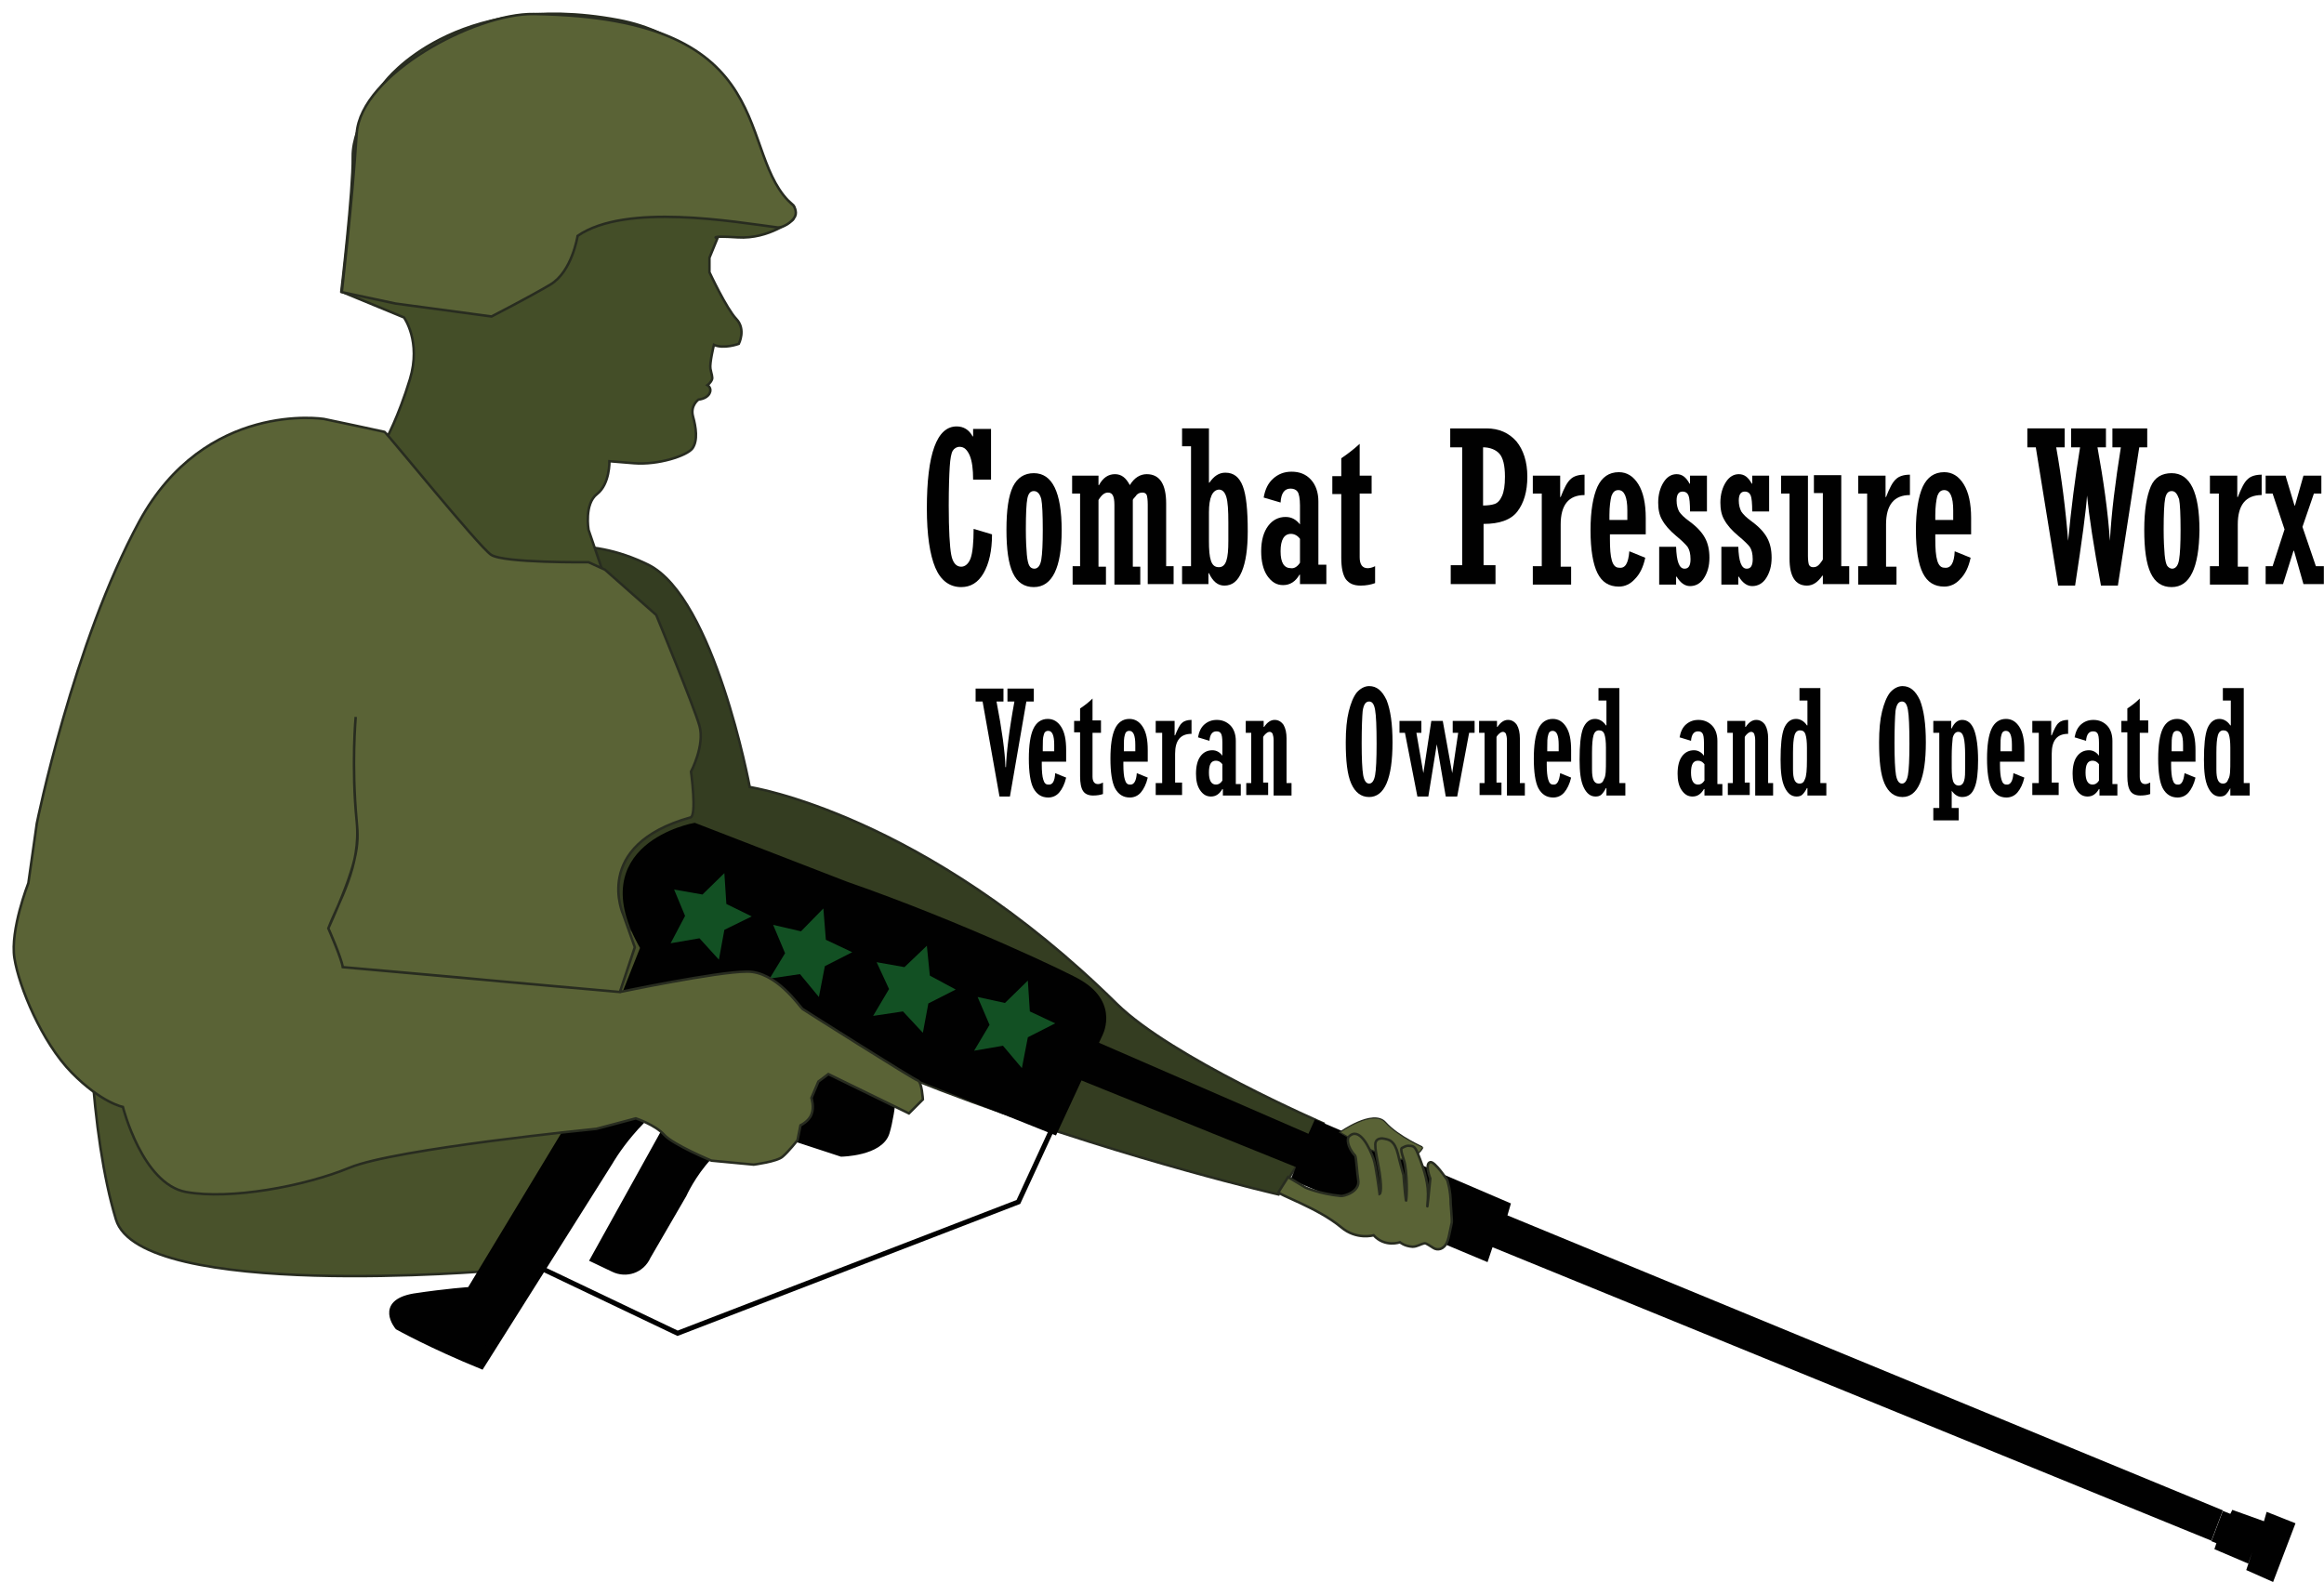 <svg version="1.1" id="Layer_1" xmlns="http://www.w3.org/2000/svg" xmlns:xlink="http://www.w3.org/1999/xlink" x="0px" y="0px" style="enable-background:new 0 0 595.3 841.9;" xml:space="preserve" viewBox="20.7 282.08 467.13 318.02">
<style type="text/css">
	.st0{fill:#49522B;stroke:#282C20;stroke-width:0.5;stroke-miterlimit:10;}
	.st1{fill:#343D21;stroke:#282C20;stroke-width:0.5;stroke-miterlimit:10;}
	.st2{fill:none;}
	.st3{enable-background:new    ;}
	.st4{fill:#010101;}
	.st5{fill:#010101;stroke:#010101;stroke-miterlimit:10;}
	.st6{fill:none;stroke:#010101;stroke-miterlimit:10;}
	.st7{opacity:0.46;fill:#26AC4A;enable-background:new    ;}
	.st8{fill:#444E28;stroke:#282C20;stroke-width:0.5;stroke-miterlimit:10;}
	.st9{fill:#5A6336;stroke:#282C20;stroke-width:0.5;stroke-miterlimit:10;}
	.st10{fill:#5A6336;stroke:#282C20;stroke-width:0.25;stroke-miterlimit:10;}
</style>
<path class="st0" d="M40.3,418.1c0,0-6.6,75.1,3.7,109.1c4.9,16.4,76.1,10.3,76.1,10.3s39.4-60.5,35.9-95.8s-90-50.6-90-50.6  S48,397.3,40.3,418.1z"/>
<path class="st1" d="M171.4,440.3c0,0,35,5.3,73.8,43.6c11,10.8,41.5,24,41.5,24l-9,14.3c0,0-115.8-26.6-146.5-69.5  s-23-47.4-23-47.4s17.9-21.9,42.8-9.7C164.3,402.2,171.4,440.3,171.4,440.3z"/>
<polygon class="st2" points="130,378.5 594.5,378.5 595.1,431.5 130.6,431.5 "/>
<g class="st3">
	<path class="st4" d="M216.4,388.4l3.7,1.1c0,3.3-0.6,5.9-1.7,7.8c-1.1,1.9-2.6,2.8-4.5,2.8c-2.3,0-4.1-1.3-5.2-3.9   s-1.7-6.6-1.7-11.9c0-11,2-16.5,6-16.5c1.4,0,2.5,0.7,3.2,2h0.1v-1.5h3.6v10.2h-3.6c0-2.1-0.2-3.7-0.7-4.9c-0.5-1.1-1.1-1.7-2-1.7   c-0.6,0-1.1,0.3-1.4,0.8c-0.3,0.5-0.5,1.6-0.6,3.2c-0.1,1.6-0.2,4.2-0.2,7.8c0,5,0.2,8.3,0.5,9.9c0.3,1.6,1,2.4,2,2.4   c0.8,0,1.5-0.6,1.9-1.7S216.4,391.1,216.4,388.4z"/>
	<path class="st4" d="M228.5,400.1c-1.9,0-3.3-0.9-4.2-2.8c-0.9-1.9-1.3-4.8-1.3-8.7c0-4,0.4-6.8,1.3-8.7c0.9-1.8,2.3-2.7,4.2-2.7   c3.7,0,5.6,3.8,5.6,11.5C234.1,396.2,232.2,400.1,228.5,400.1z M228.5,380.8c-0.7,0-1.1,0.5-1.3,1.5c-0.2,1-0.3,3.1-0.3,6.2   c0,2.3,0.1,4,0.2,5.1c0.1,1.1,0.3,1.9,0.5,2.2c0.2,0.4,0.6,0.6,1,0.6c0.7,0,1.2-0.6,1.4-1.8c0.2-1.2,0.3-3.2,0.3-6   c0-3.1-0.1-5.2-0.3-6.2C229.7,381.3,229.2,380.8,228.5,380.8z"/>
	<path class="st4" d="M236.3,399.5v-3.6h1.5v-14.6h-1.6v-3.6h5.3v1.9h0.1c0.8-1.5,1.9-2.2,3.2-2.2c1.3,0,2.2,0.7,3,2.2   c0.9-1.5,2.1-2.2,3.4-2.2c2.6,0,3.9,2,3.9,5.9v12.6h1.5v3.6h-5.2v-16c0-0.9-0.1-1.6-0.2-1.9c-0.2-0.4-0.5-0.5-0.9-0.5   c-0.5,0-1,0.2-1.3,0.7c-0.4,0.4-0.6,0.7-0.6,0.8v13.4h1.5v3.6h-5.2v-16c0-0.9-0.1-1.5-0.3-1.9s-0.5-0.6-1-0.6   c-0.7,0-1.3,0.5-1.9,1.5v13.4h1.5v3.6H236.3z"/>
	<path class="st4" d="M258.3,399.5v-3.6h1.8v-24.1h-1.8v-3.6h5.4v10.9h0.1c0.9-1.3,1.9-2,3.2-2c1.7,0,2.8,0.9,3.5,2.7   c0.7,1.8,1,4.8,1,9.1c0,3.5-0.4,6.2-1.2,8.1s-1.9,2.8-3.5,2.8c-1.3,0-2.3-0.8-3.1-2.5h-0.1v2.2H258.3z M263.7,385.1v5.7   c0,1.8,0.1,3.1,0.4,4c0.3,0.9,0.8,1.3,1.6,1.3c0.7,0,1.2-0.4,1.5-1.3c0.3-0.9,0.4-2.2,0.4-4v-3.7c0-2.4-0.1-4.1-0.4-5.1   c-0.3-1-0.8-1.5-1.5-1.5C264.4,380.6,263.7,382.1,263.7,385.1z"/>
	<path class="st4" d="M287.3,395.9v3.6H282v-1.9h-0.1c-0.8,1.4-1.9,2.1-3.3,2.1c-1.3,0-2.3-0.6-3.2-1.9c-0.8-1.2-1.2-2.9-1.2-4.9   c0-2.2,0.5-3.9,1.4-5.1c0.9-1.2,2.1-1.8,3.5-1.8c1.2,0,2.1,0.5,2.9,1.5v-3.8c0-1.4-0.2-2.4-0.5-2.8c-0.3-0.4-0.8-0.6-1.4-0.6   c-1.2,0-1.9,0.9-2,2.8l-3.4-1c0.3-1.7,0.9-2.9,1.9-3.8c1-0.9,2.2-1.4,3.7-1.4c1.6,0,2.9,0.5,3.9,1.6c1,1.1,1.5,2.6,1.5,4.4v12.7   H287.3z M282,395.2v-4.8c-0.5-0.7-1.2-1-1.8-1c-1.4,0-2.1,1.2-2.1,3.5c0,2.3,0.7,3.4,2.1,3.4C280.8,396.4,281.5,396,282,395.2z"/>
	<path class="st4" d="M294,381.3v12.8c0,1.4,0.5,2.2,1.6,2.2c0.4,0,0.9-0.1,1.5-0.4v3.4c-0.8,0.3-1.8,0.5-2.9,0.5   c-1.4,0-2.3-0.4-3-1.3c-0.6-0.9-0.9-2.3-0.9-4.3v-12.8h-1.8v-3.6h1.8v-3.6c1.2-0.8,2.5-1.8,3.7-2.9v6.4h2.4v3.6H294z"/>
	<path class="st4" d="M314.6,395.7V372h-2.4v-3.8h7.3c2.5,0,4.5,0.9,6,2.6c1.4,1.7,2.2,4.1,2.2,7.1c0,3-0.7,5.3-2,7   s-3.6,2.5-6.8,2.5v8.3h2.4v3.8h-9v-3.8H314.6z M318.8,372v11.7c0.9,0,1.7-0.1,2.3-0.3c0.6-0.2,1.1-0.7,1.5-1.6s0.6-2.1,0.6-3.9   c0-2.3-0.4-3.8-1.1-4.6S320.2,372,318.8,372z"/>
	<path class="st4" d="M328.8,399.5v-3.6h1.8v-14.6h-1.8v-3.6h5.5v4.3h0.1c0.7-1.8,1.3-3,2-3.6c0.6-0.6,1.6-0.9,2.8-0.9v4.1   c-3.2,0-4.8,2-4.8,5.9v8.5h2.1v3.6H328.8z"/>
	<path class="st4" d="M348.2,392.9l3.2,1.3c-0.4,1.9-1.1,3.3-2.1,4.3c-0.9,1-2,1.5-3.2,1.5c-2,0-3.4-0.9-4.3-2.7   c-0.9-1.8-1.4-4.7-1.4-8.6c0-3.9,0.5-6.8,1.4-8.8c0.9-1.9,2.3-2.9,4.3-2.9c1.6,0,2.9,0.8,3.9,2.4c1,1.6,1.5,3.9,1.5,6.8v3.3h-7.2   v0.9c0,2,0.1,3.4,0.4,4.4c0.3,1,0.8,1.4,1.4,1.4C347.4,396.4,348,395.3,348.2,392.9z M344.3,386.6h3.5v-1.9c0-2.7-0.6-4.1-1.8-4.1   c-0.7,0-1.1,0.4-1.4,1.2c-0.2,0.8-0.4,2.1-0.4,3.8V386.6z"/>
	<path class="st4" d="M354.2,399.5V392h3.4c0.1,2.9,0.6,4.4,1.7,4.4c0.8,0,1.2-0.6,1.2-1.9c0-1.1-0.2-1.9-0.6-2.5   c-0.4-0.5-1.2-1.3-2.3-2.2c-1.3-1.1-2.2-2.1-2.8-3.2c-0.6-1-0.8-2.2-0.8-3.5c0-1.6,0.4-3,1.1-4.1c0.7-1.1,1.6-1.6,2.6-1.6   c1.1,0,1.9,0.6,2.6,1.9h0.1v-1.6h3.4v7.2h-3.4c0-1.6-0.1-2.7-0.3-3.2c-0.2-0.5-0.6-0.8-1.2-0.8c-0.8,0-1.2,0.6-1.2,1.8   c0,0.9,0.2,1.6,0.5,2.2c0.4,0.6,1,1.2,2.1,2c1.5,1.1,2.5,2.2,3.1,3.3c0.6,1.1,0.9,2.4,0.9,4c0,1.7-0.4,3-1.1,4.1   c-0.7,1.1-1.7,1.6-2.8,1.6c-1,0-1.9-0.6-2.7-1.9h-0.1v1.6H354.2z"/>
	<path class="st4" d="M366.7,399.5V392h3.4c0.1,2.9,0.6,4.4,1.7,4.4c0.8,0,1.2-0.6,1.2-1.9c0-1.1-0.2-1.9-0.6-2.5   c-0.4-0.5-1.2-1.3-2.3-2.2c-1.3-1.1-2.2-2.1-2.8-3.2c-0.6-1-0.8-2.2-0.8-3.5c0-1.6,0.4-3,1.1-4.1c0.7-1.1,1.6-1.6,2.6-1.6   c1.1,0,1.9,0.6,2.6,1.9h0.1v-1.6h3.4v7.2h-3.4c0-1.6-0.1-2.7-0.3-3.2c-0.2-0.5-0.6-0.8-1.2-0.8c-0.8,0-1.2,0.6-1.2,1.8   c0,0.9,0.2,1.6,0.5,2.2c0.4,0.6,1,1.2,2.1,2c1.5,1.1,2.5,2.2,3.1,3.3c0.6,1.1,0.9,2.4,0.9,4c0,1.7-0.4,3-1.1,4.1   c-0.7,1.1-1.7,1.6-2.8,1.6c-1,0-1.9-0.6-2.7-1.9h-0.1v1.6H366.7z"/>
	<path class="st4" d="M390.8,377.7v18.2h1.6v3.6h-5.3v-1.7h-0.1c-0.9,1.3-1.9,2-3.1,2c-2.3,0-3.5-1.8-3.5-5.4v-13.1h-1.7v-3.6h5.4   v16.1c0,0.9,0.1,1.5,0.2,1.8c0.2,0.4,0.5,0.5,0.9,0.5c0.5,0,0.9-0.2,1.3-0.7s0.6-0.8,0.6-0.9v-13.3h-1.8v-3.6H390.8z"/>
	<path class="st4" d="M394.2,399.5v-3.6h1.8v-14.6h-1.8v-3.6h5.5v4.3h0.1c0.7-1.8,1.3-3,2-3.6c0.6-0.6,1.6-0.9,2.8-0.9v4.1   c-3.2,0-4.8,2-4.8,5.9v8.5h2.1v3.6H394.2z"/>
	<path class="st4" d="M413.6,392.9l3.2,1.3c-0.4,1.9-1.1,3.3-2.1,4.3c-0.9,1-2,1.5-3.2,1.5c-2,0-3.4-0.9-4.3-2.7   c-0.9-1.8-1.4-4.7-1.4-8.6c0-3.9,0.5-6.8,1.4-8.8c0.9-1.9,2.3-2.9,4.3-2.9c1.6,0,2.9,0.8,3.9,2.4c1,1.6,1.5,3.9,1.5,6.8v3.3h-7.2   v0.9c0,2,0.1,3.4,0.4,4.4c0.3,1,0.8,1.4,1.4,1.4C412.8,396.4,413.5,395.3,413.6,392.9z M409.8,386.6h3.5v-1.9   c0-2.7-0.6-4.1-1.8-4.1c-0.7,0-1.1,0.4-1.4,1.2c-0.2,0.8-0.4,2.1-0.4,3.8V386.6z"/>
	<path class="st4" d="M434.4,399.8l-4.5-27.8h-1.7v-3.8h7.5v3.8h-1.7c1.1,6.2,1.9,12.5,2.4,18.8c0.6-6.4,1.4-12.7,2.4-18.8H437v-3.8   h7v3.8h-1.7c1.2,6.6,2.1,12.9,2.5,18.8c0.3-5.7,1.1-11.9,2.2-18.8h-1.7v-3.8h7v3.8h-1.6l-4.3,27.8h-3.4c-1.5-8-2.4-14.1-2.8-18.1   c-0.2,3-1,9-2.4,18.1H434.4z"/>
	<path class="st4" d="M457.2,400.1c-1.9,0-3.3-0.9-4.2-2.8c-0.9-1.9-1.3-4.8-1.3-8.7c0-4,0.5-6.8,1.3-8.7s2.3-2.7,4.2-2.7   c3.7,0,5.6,3.8,5.6,11.5C462.7,396.2,460.9,400.1,457.2,400.1z M457.2,380.8c-0.7,0-1.1,0.5-1.3,1.5c-0.2,1-0.3,3.1-0.3,6.2   c0,2.3,0.1,4,0.2,5.1c0.1,1.1,0.3,1.9,0.5,2.2s0.6,0.6,1,0.6c0.7,0,1.2-0.6,1.4-1.8c0.2-1.2,0.3-3.2,0.3-6c0-3.1-0.1-5.2-0.3-6.2   C458.3,381.3,457.9,380.8,457.2,380.8z"/>
	<path class="st4" d="M464.9,399.5v-3.6h1.8v-14.6h-1.8v-3.6h5.5v4.3h0.1c0.7-1.8,1.3-3,2-3.6c0.6-0.6,1.6-0.9,2.8-0.9v4.1   c-3.2,0-4.8,2-4.8,5.9v8.5h2.1v3.6H464.9z"/>
	<path class="st4" d="M476.1,399.5v-3.6h1.4l2.4-7.4l-2.4-7.2h-1.4v-3.6h4l1.8,6h0.1l1.7-6h3.6v3.6h-1.5l-2.3,6.7l2.7,7.9h1.6v3.6   h-4.1l-1.9-6.7h-0.1l-2.1,6.7H476.1z"/>
</g>
<g class="st3">
	<path class="st4" d="M221.6,442.2l-3.4-19.1h-1.4v-2.6h5.6v2.6H221c1.1,5.7,1.7,10.1,1.8,13.2h0.1c0.1-2.8,0.6-7.2,1.7-13.2h-1.4   v-2.6h5.3v2.6h-1.5l-3.3,19.1H221.6z"/>
	<path class="st4" d="M232.8,437.5l2.2,0.9c-0.3,1.3-0.8,2.3-1.4,3c-0.6,0.7-1.4,1-2.2,1c-1.3,0-2.3-0.6-3-1.9   c-0.6-1.2-0.9-3.2-0.9-5.9c0-2.7,0.3-4.7,0.9-6c0.6-1.3,1.6-2,2.9-2c1.1,0,2,0.5,2.7,1.6s1,2.6,1,4.7v2.3h-4.9v0.6   c0,1.3,0.1,2.4,0.3,3c0.2,0.7,0.5,1,1,1C232.3,439.9,232.7,439.1,232.8,437.5z M230.2,433.1h2.4v-1.3c0-1.9-0.4-2.8-1.2-2.8   c-0.5,0-0.8,0.3-0.9,0.8c-0.2,0.6-0.2,1.4-0.2,2.6V433.1z"/>
	<path class="st4" d="M240.3,429.4v8.8c0,1,0.4,1.5,1.1,1.5c0.3,0,0.6-0.1,1-0.3v2.3c-0.6,0.2-1.2,0.3-2,0.3c-0.9,0-1.6-0.3-2-0.9   c-0.4-0.6-0.6-1.6-0.6-3v-8.8h-1.2V427h1.2v-2.5c0.9-0.6,1.7-1.2,2.5-2v4.4h1.7v2.5H240.3z"/>
	<path class="st4" d="M249.2,437.5l2.2,0.9c-0.3,1.3-0.8,2.3-1.4,3c-0.6,0.7-1.4,1-2.2,1c-1.3,0-2.3-0.6-3-1.9   c-0.6-1.2-0.9-3.2-0.9-5.9c0-2.7,0.3-4.7,0.9-6c0.6-1.3,1.6-2,2.9-2c1.1,0,2,0.5,2.7,1.6c0.7,1.1,1,2.6,1,4.7v2.3h-4.9v0.6   c0,1.3,0.1,2.4,0.3,3c0.2,0.7,0.5,1,1,1C248.6,439.9,249.1,439.1,249.2,437.5z M246.5,433.1h2.4v-1.3c0-1.9-0.4-2.8-1.2-2.8   c-0.5,0-0.8,0.3-0.9,0.8c-0.2,0.6-0.2,1.4-0.2,2.6V433.1z"/>
	<path class="st4" d="M253,442v-2.5h1.3v-10.1H253V427h3.8v2.9h0.1c0.5-1.2,0.9-2.1,1.4-2.5c0.4-0.4,1.1-0.6,1.9-0.6v2.8   c-2.2,0-3.3,1.3-3.3,4v5.8h1.4v2.5H253z"/>
	<path class="st4" d="M270.1,439.5v2.5h-3.6v-1.3h-0.1c-0.6,1-1.3,1.5-2.3,1.5c-0.9,0-1.6-0.4-2.2-1.3s-0.8-2-0.8-3.3   c0-1.5,0.3-2.7,0.9-3.5s1.4-1.2,2.4-1.2c0.8,0,1.5,0.4,2,1.1v-2.6c0-1-0.1-1.6-0.3-1.9c-0.2-0.3-0.5-0.4-0.9-0.4   c-0.8,0-1.3,0.6-1.4,1.9l-2.3-0.7c0.2-1.1,0.6-2,1.3-2.6c0.7-0.6,1.5-0.9,2.5-0.9c1.1,0,2,0.4,2.7,1.1c0.7,0.7,1.1,1.8,1.1,3.1v8.7   H270.1z M266.4,439v-3.3c-0.4-0.5-0.8-0.7-1.3-0.7c-1,0-1.4,0.8-1.4,2.4c0,1.6,0.5,2.4,1.4,2.4C265.6,439.8,266,439.6,266.4,439z"/>
	<path class="st4" d="M271.2,442v-2.5h1v-10.1h-1.1V427h3.6v1.2h0.1c0.6-0.9,1.3-1.4,2.1-1.4c0.7,0,1.3,0.3,1.8,1   c0.4,0.7,0.6,1.6,0.6,2.7v9h1v2.5h-3.6v-11.1c0-0.6-0.1-1-0.2-1.3c-0.1-0.2-0.3-0.4-0.6-0.4c-0.3,0-0.6,0.2-0.9,0.5   c-0.3,0.3-0.4,0.5-0.4,0.6v9.1h1v2.5H271.2z"/>
	<path class="st4" d="M300.6,431.3c0,7.3-1.6,11-4.7,11c-1.6,0-2.8-0.9-3.6-2.7c-0.8-1.8-1.1-4.6-1.1-8.3c0-2.5,0.2-4.6,0.6-6.2   s0.9-2.9,1.6-3.8c0.7-0.8,1.6-1.3,2.5-1.3c1.5,0,2.6,0.9,3.5,2.8C300.2,424.8,300.6,427.6,300.6,431.3z M294.4,431.5   c0,3.1,0.1,5.2,0.3,6.4c0.2,1.1,0.6,1.7,1.2,1.7c0.6,0,1-0.6,1.2-1.7c0.2-1.1,0.3-3.2,0.3-6.3c0-3.4-0.1-5.7-0.3-6.8   c-0.2-1.2-0.6-1.7-1.2-1.7c-0.7,0-1.1,0.6-1.3,1.9C294.5,426.1,294.4,428.3,294.4,431.5z"/>
	<path class="st4" d="M305.6,442.2l-2.5-12.8H302V427h4.4v2.4h-1l1.4,8.1l1.6-10.5h2.3l1.9,10.5l1.2-8.1h-1.1V427h4.4v2.4h-1.1   l-2.4,12.8h-2.3l-1.8-10.5l-1.7,10.5H305.6z"/>
	<path class="st4" d="M318.1,442v-2.5h1v-10.1h-1.1V427h3.6v1.2h0.1c0.6-0.9,1.3-1.4,2.1-1.4c0.7,0,1.3,0.3,1.8,1   c0.4,0.7,0.6,1.6,0.6,2.7v9h1v2.5h-3.6v-11.1c0-0.6-0.1-1-0.2-1.3c-0.1-0.2-0.3-0.4-0.6-0.4c-0.3,0-0.6,0.2-0.9,0.5   c-0.3,0.3-0.4,0.5-0.4,0.6v9.1h1v2.5H318.1z"/>
	<path class="st4" d="M334.3,437.5l2.2,0.9c-0.3,1.3-0.8,2.3-1.4,3c-0.6,0.7-1.4,1-2.2,1c-1.3,0-2.3-0.6-3-1.9   c-0.6-1.2-0.9-3.2-0.9-5.9c0-2.7,0.3-4.7,0.9-6c0.6-1.3,1.6-2,2.9-2c1.1,0,2,0.5,2.7,1.6c0.7,1.1,1,2.6,1,4.7v2.3h-4.9v0.6   c0,1.3,0.1,2.4,0.3,3c0.2,0.7,0.5,1,1,1C333.7,439.9,334.1,439.1,334.3,437.5z M331.6,433.1h2.4v-1.3c0-1.9-0.4-2.8-1.2-2.8   c-0.5,0-0.8,0.3-0.9,0.8c-0.2,0.6-0.2,1.4-0.2,2.6V433.1z"/>
	<path class="st4" d="M347.3,442h-3.7v-1.5h-0.1c-0.3,0.6-0.6,1-0.9,1.3s-0.7,0.4-1.2,0.4c-1,0-1.8-0.6-2.4-1.9   c-0.6-1.3-0.8-3.1-0.8-5.5c0-2.9,0.2-5,0.7-6.3c0.5-1.2,1.3-1.9,2.4-1.9c0.8,0,1.6,0.4,2.2,1.3h0.1v-5h-1.6v-2.5h4.2v19.1h1.2V442z    M343.5,434.8v-2.4c0-1.2-0.1-2.1-0.3-2.7c-0.2-0.6-0.6-0.8-1.1-0.8c-0.5,0-0.9,0.3-1.1,1s-0.3,1.8-0.3,3.5v3.4   c0,1.9,0.4,2.8,1.3,2.8c0.6,0,0.9-0.3,1.1-0.9C343.5,438.1,343.5,436.8,343.5,434.8z"/>
	<path class="st4" d="M366.9,439.5v2.5h-3.6v-1.3h-0.1c-0.6,1-1.3,1.5-2.3,1.5c-0.9,0-1.6-0.4-2.2-1.3s-0.8-2-0.8-3.3   c0-1.5,0.3-2.7,0.9-3.5s1.4-1.2,2.4-1.2c0.8,0,1.5,0.4,2,1.1v-2.6c0-1-0.1-1.6-0.3-1.9c-0.2-0.3-0.5-0.4-0.9-0.4   c-0.8,0-1.3,0.6-1.4,1.9l-2.3-0.7c0.2-1.1,0.6-2,1.3-2.6c0.7-0.6,1.5-0.9,2.5-0.9c1.1,0,2,0.4,2.7,1.1c0.7,0.7,1.1,1.8,1.1,3.1v8.7   H366.9z M363.3,439v-3.3c-0.4-0.5-0.8-0.7-1.3-0.7c-1,0-1.4,0.8-1.4,2.4c0,1.6,0.5,2.4,1.4,2.4C362.5,439.8,362.9,439.6,363.3,439z   "/>
	<path class="st4" d="M368,442v-2.5h1v-10.1h-1.1V427h3.6v1.2h0.1c0.6-0.9,1.3-1.4,2.1-1.4c0.7,0,1.3,0.3,1.8,1   c0.4,0.7,0.6,1.6,0.6,2.7v9h1v2.5h-3.6v-11.1c0-0.6-0.1-1-0.2-1.3c-0.1-0.2-0.3-0.4-0.6-0.4c-0.3,0-0.6,0.2-0.9,0.5   c-0.3,0.3-0.4,0.5-0.4,0.6v9.1h1v2.5H368z"/>
	<path class="st4" d="M387.7,442h-3.7v-1.5h-0.1c-0.3,0.6-0.6,1-0.9,1.3s-0.7,0.4-1.2,0.4c-1,0-1.8-0.6-2.4-1.9   c-0.6-1.3-0.8-3.1-0.8-5.5c0-2.9,0.2-5,0.7-6.3c0.5-1.2,1.3-1.9,2.4-1.9c0.8,0,1.6,0.4,2.2,1.3h0.1v-5h-1.6v-2.5h4.2v19.1h1.2V442z    M383.9,434.8v-2.4c0-1.2-0.1-2.1-0.3-2.7c-0.2-0.6-0.6-0.8-1.1-0.8c-0.5,0-0.9,0.3-1.1,1s-0.3,1.8-0.3,3.5v3.4   c0,1.9,0.4,2.8,1.3,2.8c0.6,0,0.9-0.3,1.1-0.9C383.8,438.1,383.9,436.8,383.9,434.8z"/>
	<path class="st4" d="M407.8,431.3c0,7.3-1.6,11-4.7,11c-1.6,0-2.8-0.9-3.6-2.7c-0.8-1.8-1.1-4.6-1.1-8.3c0-2.5,0.2-4.6,0.6-6.2   s0.9-2.9,1.6-3.8c0.7-0.8,1.6-1.3,2.5-1.3c1.5,0,2.6,0.9,3.5,2.8C407.4,424.8,407.8,427.6,407.8,431.3z M401.5,431.5   c0,3.1,0.1,5.2,0.3,6.4c0.2,1.1,0.6,1.7,1.2,1.7c0.6,0,1-0.6,1.2-1.7c0.2-1.1,0.3-3.2,0.3-6.3c0-3.4-0.1-5.7-0.3-6.8   c-0.2-1.2-0.6-1.7-1.2-1.7c-0.7,0-1.1,0.6-1.3,1.9C401.6,426.1,401.5,428.3,401.5,431.5z"/>
	<path class="st4" d="M409.2,427h3.7v1.5h0.1c0.5-1.1,1.2-1.7,2.1-1.7c1.1,0,1.9,0.7,2.4,2c0.5,1.3,0.8,3.4,0.8,6.1   c0,2.4-0.2,4.3-0.7,5.5c-0.5,1.3-1.3,1.9-2.5,1.9c-0.9,0-1.6-0.5-2.2-1.4H413v3.6h1.4v2.5h-5.1v-2.5h1.2v-15.1h-1.2V427z    M413,434.1v2.4c0,1.2,0.1,2.1,0.3,2.7c0.2,0.5,0.6,0.8,1.1,0.8c0.5,0,0.9-0.3,1.1-1c0.2-0.6,0.2-1.6,0.2-2.9v-2.1   c0-1.7-0.1-3-0.3-3.7c-0.2-0.7-0.5-1.1-1.1-1.1c-0.5,0-0.9,0.4-1.1,1.2C413.1,431.3,413,432.5,413,434.1z"/>
	<path class="st4" d="M425.4,437.5l2.2,0.9c-0.3,1.3-0.8,2.3-1.4,3c-0.6,0.7-1.4,1-2.2,1c-1.3,0-2.3-0.6-3-1.9   c-0.6-1.2-0.9-3.2-0.9-5.9c0-2.7,0.3-4.7,0.9-6c0.6-1.3,1.6-2,2.9-2c1.1,0,2,0.5,2.7,1.6c0.7,1.1,1,2.6,1,4.7v2.3h-4.9v0.6   c0,1.3,0.1,2.4,0.3,3c0.2,0.7,0.5,1,1,1C424.8,439.9,425.3,439.1,425.4,437.5z M422.7,433.1h2.4v-1.3c0-1.9-0.4-2.8-1.2-2.8   c-0.5,0-0.8,0.3-0.9,0.8c-0.2,0.6-0.2,1.4-0.2,2.6V433.1z"/>
	<path class="st4" d="M429.2,442v-2.5h1.3v-10.1h-1.3V427h3.8v2.9h0.1c0.5-1.2,0.9-2.1,1.4-2.5c0.4-0.4,1.1-0.6,1.9-0.6v2.8   c-2.2,0-3.3,1.3-3.3,4v5.8h1.4v2.5H429.2z"/>
	<path class="st4" d="M446.3,439.5v2.5h-3.6v-1.3h-0.1c-0.6,1-1.3,1.5-2.3,1.5c-0.9,0-1.6-0.4-2.2-1.3s-0.8-2-0.8-3.3   c0-1.5,0.3-2.7,0.9-3.5s1.4-1.2,2.4-1.2c0.8,0,1.5,0.4,2,1.1v-2.6c0-1-0.1-1.6-0.3-1.9c-0.2-0.3-0.5-0.4-0.9-0.4   c-0.8,0-1.3,0.6-1.4,1.9l-2.3-0.7c0.2-1.1,0.6-2,1.3-2.6c0.7-0.6,1.5-0.9,2.5-0.9c1.1,0,2,0.4,2.7,1.1c0.7,0.7,1.1,1.8,1.1,3.1v8.7   H446.3z M442.6,439v-3.3c-0.4-0.5-0.8-0.7-1.3-0.7c-1,0-1.4,0.8-1.4,2.4c0,1.6,0.5,2.4,1.4,2.4C441.8,439.8,442.2,439.6,442.6,439z   "/>
	<path class="st4" d="M450.8,429.4v8.8c0,1,0.4,1.5,1.1,1.5c0.3,0,0.6-0.1,1-0.3v2.3c-0.6,0.2-1.2,0.3-2,0.3c-0.9,0-1.6-0.3-2-0.9   c-0.4-0.6-0.6-1.6-0.6-3v-8.8h-1.2V427h1.2v-2.5c0.9-0.6,1.7-1.2,2.5-2v4.4h1.7v2.5H450.8z"/>
	<path class="st4" d="M459.8,437.5l2.2,0.9c-0.3,1.3-0.8,2.3-1.4,3c-0.6,0.7-1.4,1-2.2,1c-1.3,0-2.3-0.6-3-1.9   c-0.6-1.2-0.9-3.2-0.9-5.9c0-2.7,0.3-4.7,0.9-6c0.6-1.3,1.6-2,2.9-2c1.1,0,2,0.5,2.7,1.6c0.7,1.1,1,2.6,1,4.7v2.3h-4.9v0.6   c0,1.3,0.1,2.4,0.3,3c0.2,0.7,0.5,1,1,1C459.2,439.9,459.6,439.1,459.8,437.5z M457.1,433.1h2.4v-1.3c0-1.9-0.4-2.8-1.2-2.8   c-0.5,0-0.8,0.3-0.9,0.8c-0.2,0.6-0.2,1.4-0.2,2.6V433.1z"/>
	<path class="st4" d="M472.8,442H469v-1.5H469c-0.3,0.6-0.6,1-0.9,1.3s-0.7,0.4-1.2,0.4c-1,0-1.8-0.6-2.4-1.9   c-0.6-1.3-0.8-3.1-0.8-5.5c0-2.9,0.2-5,0.7-6.3c0.5-1.2,1.3-1.9,2.4-1.9c0.8,0,1.6,0.4,2.2,1.3h0.1v-5h-1.6v-2.5h4.2v19.1h1.2V442z    M469,434.8v-2.4c0-1.2-0.1-2.1-0.3-2.7c-0.2-0.6-0.6-0.8-1.1-0.8c-0.5,0-0.9,0.3-1.1,1s-0.3,1.8-0.3,3.5v3.4   c0,1.9,0.4,2.8,1.3,2.8c0.6,0,0.9-0.3,1.1-0.9C469,438.1,469,436.8,469,434.8z"/>
</g>
<g>
	<polyline class="st4" points="465.2,591.8 320.7,532.8 319.7,535.8 280.1,519.2 281.2,516.7 236.9,498.8 240.9,491.4 283.7,510    285,507.1 324.4,524 323.7,526.4 467.5,585.7  "/>
	<polyline class="st4" points="467.5,585.8 469,586.4 469.4,585.6 475.8,587.9 475.3,589.5 475.3,589.5 476.3,586 482.1,588.3    477.6,600.1 472.2,597.7 473.4,594.1 473.4,594.1 472.6,596.4 465.8,593.5 466.2,592.3 465.2,591.9  "/>
	<g>
		<path class="st5" d="M137.1,504.9l-22,36.4c0,0-4.6,0.3-11.2,1.3c-7.5,1.3-3.3,6.3-3.3,6.3s6.8,3.8,16.9,7.9l25.9-41.1    c0,0,5.8-10.3,15.6-15l-19.2,34.6l4.2,2c2.5,1.2,5.7,0.3,7-2.6l7.2-12.4c0,0,7.2-16.2,19.4-12.2c12.2,4,12.2,4,12.2,4    s7.9-0.1,9.2-4.3c1.3-4.2,1.9-12.8,1.9-12.8l31.8,12.7l9-19.4c0,0,3.6-6.2-3.9-10.7c-1.8-1.2-24-11.8-47-19.8l-30.5-11.8    c0,0-22.4,4-10.4,24.6L137.1,504.9z"/>
		<polyline class="st6" points="233.2,506.8 225.4,523.7 156.9,550.1 128.8,536.7 118.2,553.7   "/>
	</g>
	<polygon class="st7" points="185.3,482.5 181.5,477.9 175.4,478.8 178.5,473.7 176.1,468 181.7,469.3 186.2,464.7 186.7,471    192,473.5 186.5,476.3  "/>
	<polygon class="st7" points="206.2,489.7 202.2,485.4 196.2,486.3 199.4,480.9 196.9,475.5 202.5,476.5 207,472.2 207.6,478.2    212.8,481 207.3,483.8  "/>
	<polygon class="st7" points="226.1,496.8 222.3,492.3 216.5,493.3 219.6,488.1 217.2,482.5 222.7,483.7 227.3,479.2 227.7,485.4    232.8,487.8 227.3,490.6  "/>
	<polygon class="st7" points="165.2,475 161.3,470.7 155.5,471.7 158.4,466.2 156.2,460.9 161.9,461.9 166.3,457.6 166.7,463.8    171.8,466.3 166.3,469  "/>
</g>
<path class="st8" d="M89.3,340.7c0,0,2.4-20.3,2.3-27.1c-0.1-6.8,6.5-15.1,6.5-15.1s13.9-18.6,46.9-12.4  c24.7,4.6,29.1,30.9,29.1,30.9l0.3,2.4c0,0,5.8,3.3,6,4.5c0.2,1.2-0.3,2.3-0.3,2.3s-4.8,4-11.1,3.6c-6.3-0.4-4.1,0.2-4.1,0.2  l-1.6,3.9l0,2.9c0,0,3.4,7.3,5.4,9.4c2,2.1,0.5,5,0.5,5s-3,1.1-5,0.2c0,0-0.9,3.7-0.7,4.8s0.5,1.7,0.3,2.2c-0.3,0.7-0.9,1.1-0.9,1.1  l0,0c0,0,1,0.6,0.4,1.7s-2.2,1.2-2.2,1.2s-1.7,1.2-1.1,3.4c0.6,2.2,1,4.8-0.1,6.4c-1.1,1.5-6.9,3.4-11.8,3c-4.9-0.4-4.9-0.4-4.9-0.4  s0.1,4.6-2.5,6.6c-2.6,2-1.7,7.2-1.7,7.2l6.7,19.6l-34.2-16.6l-13.3-21c0,0,2.6-4.7,4.9-12.3c2.3-7.6-1.2-12.4-1.2-12.4L89.3,340.7z  "/>
<path class="st9" d="M85.8,366.3c0,0-23.8-3.8-37.1,20.6c-13.3,24.5-20.6,60.7-20.6,60.7l-1.7,12c0,0-3.7,9.4-2.8,15.1  c0.9,5.7,5.5,16.9,11.5,23s10.3,6.9,10.3,6.9s3.9,15.5,12.7,17.1s23.7-1.1,32.9-4.9s49.6-7.8,49.6-7.8l7.9-2.1c0,0,3.9,1.3,5.7,3.3  s9.5,5.2,9.5,5.2l8.5,0.8c0,0,4.7-0.6,5.8-1.6c1.1-0.9,3-3.3,3-3.3l0.6-3c0,0,1.7-0.8,2.2-2.2c0.6-1.4,0-3.3,0-3.3l1.4-3.3l2-1.5  l16.2,7.9l2.8-2.8c0,0-0.2-3.5-1-3.8c-0.8-0.2-22.6-14-23.2-14.4c-0.6-0.5-5.3-7.6-11.2-7.5c-5.9,0-25.5,4.1-25.5,4.1  s-25.1-2.2-32-2.9c-7.6-0.7-23.7-2.1-23.7-2.1c-0.3-2-2.9-7.8-2.9-7.8c2.1-5.5,6.6-12.4,5.7-21.5c-1.1-10.7-0.2-21-0.2-21  s-0.9,9.1,0.2,21c0.5,4.9,0.2,8.3-5.7,21.5c0,0,2.7,6.2,2.9,7.8l55.7,5l3-9l-2.3-6.5c0,0-6.5-14,13.5-19.6c1.3-0.4,0.1-9.2,0.1-9.2  s2.8-5.3,1.7-9.2c-1.1-3.9-8.7-22.3-8.7-22.3l-10.3-9.1l-3.3-1.5c0,0-17.1,0.2-19.6-1.5s-20.8-24.3-21.4-24.7  C97.7,368.8,85.8,366.3,85.8,366.3z"/>
<path class="st10" d="M290,509.7c0,0,6.7-4.8,9.2-2c2.6,2.9,7.6,5,7.5,5c0,0-0.7,2.5-5.8,2.5l-5.4-2.3L290,509.7z"/>
<path class="st9" d="M283.1,520.8c0,0,2.9,1.3,7.1,1.7c0.5,0.1,4-0.8,3.5-3.3c-0.2-1.1-0.4-4.6-0.6-4.8c-1.7-1.8-1.6-3.5-1.3-3.8  c2.1-2.2,4.2,2.2,5,4.5c0.5,1.4,1.2,7,1.2,7s0.6-0.2,0-4.3c-0.2-1.5-1.1-5.1-0.8-6.1c0.3-0.9,1.4-0.8,1.8-0.7c0.9,0.2,2,0.3,2.7,3.1  c0.2,1,1.1,4.2,1.1,4.2s0.3,3.9,0.5,5.1c0.1,0.6,0.4-3.9-0.2-7.3c-0.1-0.8-1.2-3.2-0.5-3.3c0,0,0.7-0.4,1.1-0.4  c0.9,0.1,1.3-0.2,2,1.6c1.4,3.5,2.2,6.2,2,9.1c-0.4,5,0.5-4.1,0.5-4.1s-1.2-3,0-3.3c0.9-0.2,3.4,3.6,3.4,3.6s0.7,2,0.7,4.8  c0,0.3,0.3,3.4,0.2,3.8c-0.6,3-0.7,3.3-0.9,3.8c-0.7,1.7-2,1.7-2.7,1.3c-0.5-0.3-1.5-1-1.8-1c-1,0.2-1.5,0.7-2.5,0.7  c-1.6-0.1-2.5-0.9-2.5-0.9s-3,1.1-5.3-1.4c0,0-3.4,1-6.5-1.6c-4.8-4-12.9-6.6-12.6-7.1c0.5-0.8,1.9-3,1.9-3L283.1,520.8z"/>
<path class="st9" d="M180.2,323.4c0,0,0.8,1.2,0.3,2.2c-0.6,1.2-2.5,2.3-3.5,2.2c-8.6-1.1-30.5-5-40.2,1.7c0,0-1.1,7.2-5.5,9.8  c-4.4,2.6-11.8,6.4-11.8,6.4l-19.3-2.6l-10.8-2.3c0,0,2.1-17.9,3-31.9c0.8-11.8,23.7-24.2,35.6-24  C179.1,285.6,168.1,313.3,180.2,323.4z"/>
</svg>